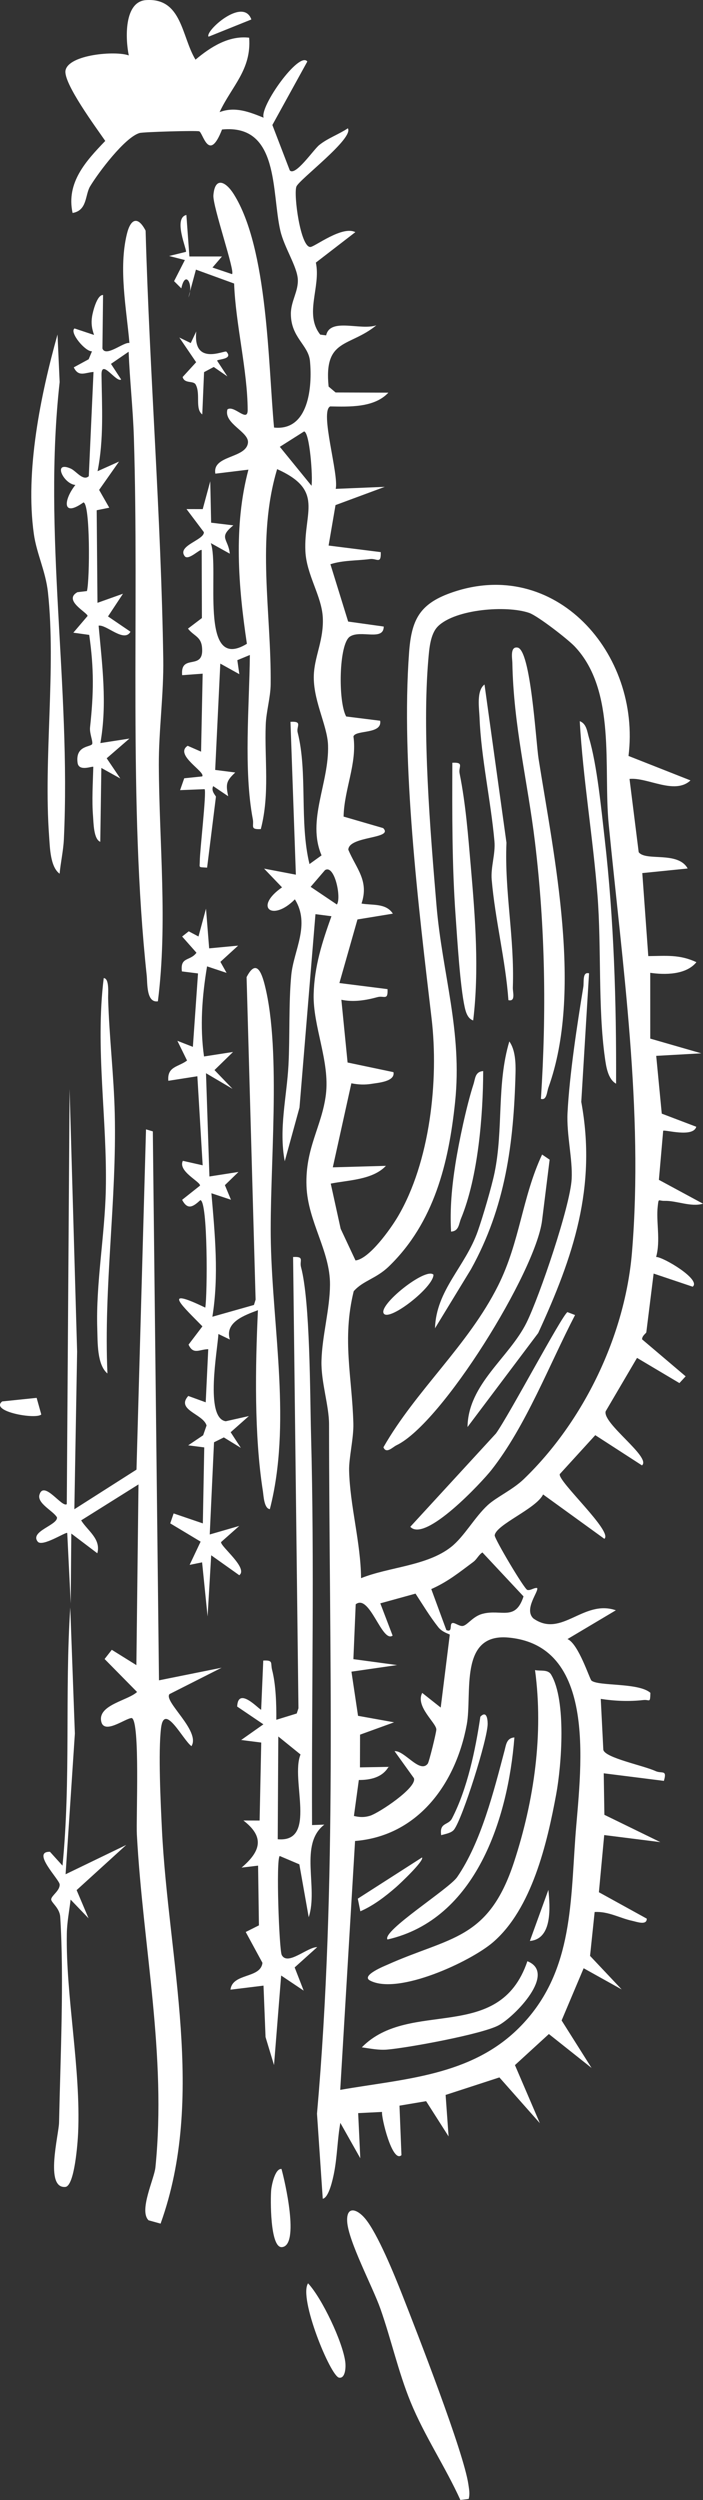 <svg width="94" height="334" viewBox="0 0 94 334" fill="none" xmlns="http://www.w3.org/2000/svg">
<rect x="0" y="0" width="94" height="334" fill="#333333" stroke="none"/>
<path d="M87.394 170.148L92.617 171.904C93.82 170.967 88.622 167.893 87.731 167.933C88.351 165.702 87.709 163.233 87.948 161.154C88.079 160.003 88.013 160.458 88.858 160.435C90.475 160.391 92.384 161.298 94 160.814L88.102 157.628L88.675 151.069C88.906 150.897 92.688 152.023 93.099 150.536L88.486 148.782L87.743 141.062L93.776 140.726L86.947 138.759L86.945 129.968C88.906 130.253 91.731 130.254 93.117 128.55C90.88 127.493 89.053 127.715 86.683 127.736L85.883 116.644L91.95 116.032C90.647 113.67 86.328 115.113 85.4 113.849L84.175 104.065C86.579 103.818 90.209 106.239 92.327 104.263L84.038 100.995C85.738 87.326 74.196 74.202 60.212 79.233C56.043 80.734 55.016 82.897 54.701 87.151C53.607 101.925 55.96 121.232 57.709 136.063C58.687 144.351 57.498 155.259 53.198 162.539C52.23 164.177 49.38 168.197 47.535 168.398L45.55 164.165L44.224 158.13C46.613 157.65 49.822 157.638 51.602 155.757L44.5 155.956L46.982 144.729C47.901 144.91 48.766 144.952 49.697 144.798C50.472 144.668 52.864 144.517 52.612 143.241L46.476 141.952L45.645 133.569C47.281 133.913 48.908 133.643 50.486 133.213C51.329 132.983 51.901 133.723 51.816 132.148L45.381 131.336L47.798 122.838L52.528 122.065C51.614 120.629 49.767 120.974 48.339 120.715C49.365 117.655 47.652 116.081 46.573 113.525C46.632 111.655 52.716 112.101 51.229 110.633L45.941 109.097C46.023 105.422 47.764 102.015 47.26 98.389C47.545 97.48 51.127 98.144 50.833 96.291L46.287 95.724C45.194 93.744 45.299 86.035 46.782 85.052C48.216 84.101 51.304 85.696 51.31 83.706L46.552 83.042L44.18 75.382C45.864 74.836 47.734 74.918 49.471 74.69C50.387 74.57 50.972 75.44 50.911 73.764L43.937 72.887L44.862 67.481L51.452 65.041L44.886 65.313C45.343 63.437 42.724 54.956 44.152 54.298C46.684 54.341 50.033 54.497 51.929 52.46L44.871 52.434L43.939 51.646C43.285 45.164 46.7 46.422 50.326 43.461C48.2 44.19 44.144 42.398 43.61 44.806L42.821 44.707C40.639 41.956 42.928 38.335 42.235 35.083L47.513 31.016C45.775 30.12 42.144 32.927 41.528 32.995C40.18 33.144 39.226 25.925 39.636 24.919C40.022 23.971 47.361 18.471 46.512 17.142C45.313 17.947 43.794 18.473 42.675 19.386C41.905 20.016 39.468 23.615 38.744 22.757L36.418 16.701L41.092 8.219C40.009 6.776 34.683 14.26 35.253 15.726C33.328 14.953 31.43 14.192 29.361 14.982C30.987 11.501 33.641 9.318 33.314 5.037C30.578 4.722 28.138 6.293 26.142 7.971C24.27 4.909 24.349 -0.311 19.526 0.014C16.591 0.212 16.748 5.13 17.222 7.406C15.438 6.75 9.218 7.287 8.764 9.387C8.402 11.061 12.934 17.159 14.075 18.829C11.491 21.511 8.826 24.397 9.706 28.454C11.69 28.112 11.356 26.055 12.047 24.9C13.152 23.059 16.704 18.335 18.664 17.77C19.175 17.623 26.25 17.425 26.632 17.543C27.147 17.703 27.91 21.864 29.688 17.301C37.385 16.537 36.291 25.671 37.486 30.823C38.003 33.057 39.716 35.581 39.821 37.295C39.921 38.916 38.89 40.225 38.893 41.931C38.9 45.11 41.235 46.069 41.446 48.226C41.782 51.705 41.273 57.608 36.643 57.123C35.853 48.631 35.821 33.196 31.259 25.943C30.178 24.222 28.735 23.561 28.534 26.085C28.416 27.539 31.488 36.351 31.022 36.624L28.41 35.744L29.679 34.267L25.326 34.267L24.921 28.719C23.098 29.149 25.063 33.492 24.862 33.649L22.613 34.202L24.719 34.74L23.278 37.565L24.245 38.526C24.779 35.967 25.941 38.039 25.195 39.742L26.198 36.021L31.305 37.88C31.498 43.269 33.096 49.468 33.117 54.773C33.125 56.539 31.308 54.068 30.412 54.696C29.864 56.591 33.322 57.688 33.156 59.155C32.917 61.278 28.348 60.786 28.798 63.282L33.218 62.745C31.211 70.298 31.869 78.347 33.013 86.01C26.495 89.996 29.39 75.896 28.185 72.559L30.726 73.972C30.534 71.965 29.144 71.855 31.201 70.189L28.231 69.832L28.114 64.302L27.107 68.02L24.939 68.014L27.258 71.093C27.359 72.137 23.629 72.895 24.7 74.309C25.188 74.954 26.835 73.219 26.97 73.498L26.997 82.573L25.136 83.984C25.912 84.985 26.856 85.026 27.008 86.433C27.367 89.766 24.078 87.184 24.356 90.206L27.098 90.002L26.887 100.422L25.093 99.638C23.242 100.851 27.592 103.169 27.026 103.732L24.634 103.978L24.08 105.565L27.36 105.432C27.632 105.826 26.717 113.712 26.717 114.98C26.718 115.986 26.434 115.83 27.692 115.917L28.872 106.446C28.888 106.329 28.156 105.688 28.51 105.027L30.511 106.377C30.172 104.745 30.248 104.334 31.456 103.205L28.772 102.864L29.457 88.657L32.002 90.07L31.733 88.201L33.411 87.505C33.343 94.243 32.557 102.855 33.804 109.438C33.983 110.382 33.389 110.837 34.873 110.769C36.091 106.082 35.356 101.444 35.531 96.83C35.599 95.037 36.17 93.193 36.191 91.43C36.294 81.87 34.252 72.031 37.055 62.676C43.402 65.519 40.604 68.395 40.834 73.623C40.976 76.817 43.036 79.637 43.164 82.538C43.29 85.377 42.175 87.47 41.984 89.809C41.694 93.343 43.779 96.807 43.864 99.57C44.023 104.618 40.995 109.603 42.997 114.277L41.382 115.439C40.017 109.848 41.156 103.222 39.799 97.853C39.596 97.049 40.518 96.336 38.841 96.436L39.562 116.859L35.311 116.048L37.711 118.55C33.89 121.204 36.417 123.203 39.429 120.15C41.529 123.525 39.268 126.973 38.95 130.253C38.589 133.959 38.771 138.518 38.572 142.298C38.347 146.556 37.255 150.818 38.075 155.145L40.046 147.97L42.181 122.132L44.32 122.407C43.087 125.847 42.038 129.083 41.941 132.818C41.828 137.102 44.121 141.795 43.577 146.222C43.052 150.485 40.79 153.383 40.984 158.477C41.163 163.22 44.153 167.122 44.126 171.636C44.106 174.947 43.072 178.451 42.986 181.81C42.914 184.639 43.996 187.761 43.998 190.295C44.013 220.892 45.105 251.548 42.387 282.39L43.157 293.754C43.984 293.608 44.51 291.083 44.654 290.366C45.097 288.153 45.109 285.831 45.507 283.613L48.175 288.341L47.891 282.313L51.085 282.156C50.963 282.861 52.46 289.056 53.679 287.931L53.416 281.316L56.977 280.717L59.981 285.426L59.584 279.884L66.776 277.543L72.185 283.658L68.854 275.899L73.391 271.747L79.098 276.278L75.094 269.933L78.041 262.958L83.128 265.791L78.897 261.307L79.511 255.445C81.342 255.332 82.911 256.279 84.551 256.626C85.129 256.749 86.504 257.274 86.479 256.331L80.08 252.803L80.79 245.165L88.297 246.11L80.814 242.46L80.726 236.913L88.77 237.925C89.23 236.364 88.5 237.003 87.663 236.62C85.998 235.857 80.92 234.859 80.672 233.781L80.329 226.972C82.183 227.262 84.173 227.34 86.033 227.126C86.866 227.03 86.931 227.627 86.965 226.163C85.393 224.773 80.009 225.303 79.085 224.527C78.837 224.319 77.356 219.617 75.882 218.981L82.349 215.134C77.975 213.638 75.091 218.898 71.311 216.221C70.007 214.968 72.097 212.57 71.82 212.156C71.388 212.097 70.93 212.535 70.504 212.412C70.096 212.295 66.094 205.547 66.146 205.122C66.322 203.683 71.702 201.568 72.617 199.659L80.81 205.587C82.012 204.646 74.551 197.882 74.847 196.943L79.595 191.739L85.84 195.777C87.133 194.698 80.541 190.186 80.984 188.553L85.178 181.414L90.846 184.78L91.68 183.879L85.852 178.935C85.856 178.431 86.402 178.134 86.421 177.989L87.399 170.141L87.394 170.148ZM41.657 64.902L37.416 59.696L40.659 57.641C41.415 57.74 41.848 63.77 41.655 64.9L41.657 64.902ZM58.556 83.678C60.896 81.372 67.728 80.845 70.751 81.881C71.89 82.271 75.928 85.399 76.848 86.371C82.448 92.285 80.652 102.584 81.395 110.151C83.225 128.868 86.064 148.411 84.506 167.289C83.588 178.391 78.056 189.889 70.042 197.605C68.535 199.053 66.397 200 65.216 201.085C63.461 202.702 62.073 205.289 60.321 206.673C57.098 209.218 52.023 209.338 48.277 210.845C48.236 206.09 46.798 201.199 46.68 196.487C46.638 194.76 47.3 192.165 47.248 190.178C47.089 184.027 45.713 178.947 47.294 172.509C48.544 171.082 50.297 170.846 52.013 169.179C58.039 163.337 59.993 155.418 60.848 147.274C61.847 137.761 59.135 130.131 58.359 120.904C57.528 110.987 56.429 97.835 57.277 88.049C57.397 86.671 57.539 84.682 58.558 83.68L58.556 83.678ZM43.451 116.254C44.737 115.423 45.68 119.964 45.044 120.844L41.536 118.483L43.451 116.254ZM63.306 208.657C63.774 208.31 64.001 207.72 64.506 207.407L70.003 213.282C68.913 216.634 67.056 214.951 64.533 215.602C63.264 215.929 62.568 217.047 61.94 217.218C61.437 217.354 60.729 216.669 60.428 216.865C60.096 217.076 60.549 218.123 59.683 217.783L57.666 212.302C59.9 211.31 61.421 210.06 63.309 208.658L63.306 208.657ZM60.143 218.392L58.93 228.132L56.455 226.173C55.512 227.985 58.325 230.162 58.344 231.056C58.352 231.425 57.38 235.392 57.197 235.629C56.133 237.003 54.077 233.832 52.757 233.957L55.341 237.556C55.848 238.796 50.654 242.225 49.481 242.587C48.717 242.823 48.087 242.793 47.323 242.615L47.98 237.809C49.496 237.814 51.118 237.48 51.95 236.054L48.13 236.122L48.144 231.75L52.691 230.102L47.874 229.236L46.993 223.334L53.094 222.453L47.252 221.664L47.562 214.337C49.428 212.862 51.077 219.554 52.497 218.518L50.851 214.207L55.56 212.908C56.562 214.437 57.475 215.967 58.614 217.406C59.153 218.085 60.097 218.305 60.136 218.387L60.143 218.392ZM47.477 245.956C55.82 245.289 60.925 238.394 62.411 230.403C63.172 226.319 61.311 218.165 67.989 218.779C80.257 219.908 77.524 237.132 76.928 245.506C76.269 254.745 76.476 263.876 69.386 270.934C62.912 277.38 53.978 277.722 45.493 279.208L47.476 245.952L47.477 245.956Z" fill="white"/>
<path d="M8.928 200.953C8.303 201.477 5.877 197.729 5.279 199.682C4.919 200.858 7.137 201.861 7.62 202.723C7.745 203.757 3.946 204.581 5.042 205.962C5.653 206.733 8.872 204.583 8.991 204.813L9.453 214.214L9.535 204.885L13.012 207.518C13.534 205.597 11.707 204.509 10.851 203.122L18.518 198.318L18.236 222.463L14.948 220.415L13.986 221.645L18.327 226.049C17.145 227.164 13.25 227.743 13.509 229.831C13.769 231.923 16.78 229.527 17.619 229.53C18.756 229.928 18.183 242.912 18.302 245.123C19.107 259.976 22.297 274.563 20.781 289.571C20.627 291.097 18.538 295.364 19.87 296.634L21.472 297.078C27.55 280.172 22.502 261.78 21.653 244.447C21.484 240.973 21.144 234.058 21.534 230.862C21.961 227.347 24.498 232.524 25.603 233.285C26.845 231.258 21.823 227.292 22.665 226.332L29.637 222.806L21.258 224.493L20.434 151.154L19.523 150.883L18.251 196.342L9.942 201.635L10.311 180.585L9.305 145.487L8.93 200.951L8.928 200.953Z" fill="white"/>
<path d="M17.298 45.822C16.526 45.67 14.145 47.769 13.696 46.564L13.78 39.413C12.955 39.365 12.399 41.724 12.312 42.279C12.167 43.217 12.283 43.884 12.576 44.751L9.963 43.881C9.247 44.41 11.418 47.009 12.301 46.932L11.856 47.997L9.866 49.079C10.507 50.429 11.394 49.761 12.504 49.695L11.872 63.622C11.099 64.321 10.187 62.919 9.442 62.596C6.993 61.528 8.496 64.668 10.081 64.79C8.521 66.743 8.25 69.2 11.156 67.124C12.072 67.223 12.014 77.445 11.625 78.968L10.351 79.116C8.382 80.21 11.75 81.864 11.709 82.297L9.807 84.528L11.929 84.821C12.578 89.343 12.531 92.646 12.04 97.182C11.958 97.95 12.419 98.981 12.336 99.37C12.233 99.84 10.048 99.512 10.373 101.91C10.54 103.145 12.384 102.305 12.477 102.453C12.418 104.58 12.269 106.973 12.443 109.077C12.511 109.922 12.513 112.119 13.408 112.466L13.551 102.598L16.092 104.01L14.265 101.307L17.307 98.673L13.421 99.276C14.354 94.031 13.655 88.809 13.186 83.589C14.212 83.399 16.598 85.912 17.447 84.4L14.441 82.355L16.444 79.322L13.033 80.538L12.928 68.168L14.609 67.829L13.253 65.453L15.917 61.665L13.046 62.954C13.898 58.683 13.629 54.389 13.573 50.075C13.544 47.868 15.534 51.157 16.201 50.703L14.837 48.614L17.201 46.99C17.35 50.78 17.78 54.619 17.9 58.412C18.626 81.635 17.166 107.487 19.617 130.314C19.726 131.351 19.555 134.008 21.11 133.778C22.436 123.312 21.281 112.7 21.237 102.186C21.218 97.629 21.901 92.727 21.83 88.049C21.542 68.987 19.999 49.872 19.469 30.813C18.442 28.844 17.469 29.187 16.965 31.268C15.843 35.88 16.902 41.187 17.307 45.828L17.298 45.822Z" fill="white"/>
<path d="M26.537 125.115L25.234 124.426L24.355 125.12L26.27 127.285C25.412 128.449 24.079 127.783 24.322 129.781L26.477 130.051L25.79 139.861L23.718 139.053L25.012 141.689C23.849 142.564 22.331 142.466 22.509 144.394L26.39 143.787L27.1 155.686L24.448 155.088C23.759 156.49 26.798 157.865 26.747 158.398L24.354 160.296C25.096 161.734 25.844 161.203 26.789 160.338C27.801 160.448 27.739 172.999 27.449 174.7C21.359 171.757 24.552 174.628 27.066 177.202L25.212 179.643C25.857 181.049 26.669 180.261 27.845 180.252L27.507 187.35L25.174 186.501C23.486 188.383 27.18 188.894 27.62 190.449L27.164 191.753L25.162 193.099L27.311 193.372L27.123 203.528L23.218 202.196L22.763 203.523L26.826 205.964L25.356 209.068L27.023 208.73L27.757 215.963L28.239 207.785L31.994 210.45C33.231 209.513 29.484 206.617 29.557 206.025L31.995 203.863L28.044 205.007L28.616 192.69L29.93 192.038L32.205 193.436L30.841 191.347L33.279 189.185L30.187 189.881C27.354 189.463 29.098 180.332 29.201 178.223L30.735 178.963C30.004 176.639 32.717 175.712 34.489 175.04C34.137 182.587 33.979 191.74 35.148 199.19C35.248 199.836 35.303 201.534 36.083 201.623C38.975 190.345 36.481 177.737 36.217 166.12C35.996 156.376 37.682 140.633 35.4 131.6C34.968 129.891 34.253 128.058 32.972 130.545L34.178 173.634L33.957 174.343L28.396 175.917C29.285 170.468 28.736 164.881 28.267 159.419L30.881 160.287L30.07 158.337L31.888 156.574L28.002 157.178L27.544 143.382L31.092 145.471L28.68 142.963L31.161 140.542L27.279 141.145C26.714 137.125 27.02 133.104 27.685 129.107L30.297 129.977L29.469 128.504L31.842 126.336L27.967 126.701L27.546 121.398L26.54 125.114L26.537 125.115Z" fill="white"/>
<path d="M39.191 167.934L39.907 228.223L39.678 228.923L36.946 229.764C36.968 227.713 36.89 225.063 36.382 223.097C36.146 222.183 36.598 221.781 35.202 221.852L34.921 228.41C34.781 228.557 31.835 225.168 31.713 227.998L35.219 230.371L32.247 232.465L34.931 232.806L34.714 243.225L32.546 243.219C35.363 245.389 34.93 247.279 32.302 249.514L34.51 249.249L34.622 257.228L32.857 258.114L35.095 262.238C34.845 264.366 31.084 263.568 30.819 265.821L35.235 265.28L35.507 272.153L36.64 275.897L37.594 263.931L40.606 265.951L39.4 262.849L42.415 260.138C41.122 260.1 38.44 262.698 37.669 261.182C37.333 260.52 36.88 248.363 37.403 247.962L40.027 249.076L41.28 256.142C42.59 252.141 39.936 246.421 43.368 243.769L41.724 243.831C41.652 226.472 42.056 209.036 41.59 191.686C41.444 186.221 41.482 173.914 40.248 169.277C40.021 168.427 40.755 167.849 39.194 167.936L39.191 167.934ZM37.135 245.726L37.211 231.995L40.185 234.402C38.804 237.745 42.492 246.202 37.132 245.724L37.135 245.726Z" fill="white"/>
<path d="M7.97 116.731C8.11 115.206 8.465 113.676 8.539 112.14C9.507 91.572 5.707 71.372 7.976 51.05L7.69 44.69C5.429 52.786 3.347 62.931 4.526 71.337C4.893 73.964 6.108 76.327 6.412 79.135C7.511 89.342 5.807 101.335 6.567 111.732C6.677 113.22 6.709 115.806 7.971 116.729L7.97 116.731Z" fill="white"/>
<path d="M8.36 249.256L6.681 247.401C4.144 247.34 7.944 251.097 7.979 251.76C8.024 252.598 6.879 253.243 6.846 253.746C6.82 254.173 7.976 254.885 8.053 256.097C8.581 264.455 8.071 275.039 7.897 283.563C7.864 285.202 5.956 292.405 8.733 292.175C9.974 292.074 10.389 286.229 10.445 284.981C10.825 276.358 8.788 266.745 8.935 258.33C8.961 256.801 9.265 255.294 9.44 253.787L11.841 256.287L10.244 252.52L16.881 246.484L8.769 250.403L10.011 231.603L9.394 214.758C8.649 226.233 9.494 237.756 8.357 249.255L8.36 249.256Z" fill="white"/>
<path d="M61.561 333.998L62.663 333.861C62.855 333.203 62.724 332.586 62.63 331.932C62.013 327.612 55.751 311.587 53.801 306.63C52.77 304.01 50.489 298.378 48.81 296.385C47.721 295.093 46.31 294.681 46.421 296.781C46.558 299.398 49.844 305.543 50.864 308.445C52.308 312.544 53.254 316.881 54.901 320.906C56.741 325.406 59.555 329.577 61.56 334L61.561 333.998Z" fill="white"/>
<path d="M14.366 183.499C13.849 171.89 15.614 160.433 15.345 148.795C15.224 143.636 14.601 138.559 14.458 133.374C14.441 132.724 14.651 130.729 13.871 130.67C12.706 140.071 14.36 149.555 14.147 159.013C14.011 165.098 12.813 171.473 13.005 177.489C13.063 179.275 12.951 182.318 14.366 183.499Z" fill="white"/>
<path d="M41.191 305.054C39.901 307.012 44.188 317.455 45.336 317.656C46.166 317.801 46.265 316.317 46.167 315.552C45.832 312.894 43.062 307.054 41.19 305.051L41.191 305.054Z" fill="white"/>
<path d="M25.512 45.838L23.979 45.092L26.227 48.394L24.419 50.372C24.688 51.32 25.855 50.799 26.171 51.386C26.849 52.64 26.044 54.627 27.046 55.368L27.285 49.717L28.581 49.028L30.405 50.292L29.034 48.199C28.958 47.969 31.272 48.056 30.269 46.984C30.052 46.751 25.76 48.977 26.243 44.28L25.504 45.839L25.512 45.838Z" fill="white"/>
<path d="M37.635 289.771C36.764 289.704 36.32 291.974 36.264 292.558C36.153 293.733 36.096 300.351 37.697 300.217C40.091 300.014 38.088 291.38 37.638 289.773L37.635 289.771Z" fill="white"/>
<path d="M0.291 187.233C-1.4 188.583 4.799 189.669 5.52 188.976L4.898 186.754L0.289 187.231L0.291 187.233Z" fill="white"/>
<path d="M27.89 4.901L33.61 2.601C32.502 -0.479 27.329 4.216 27.89 4.901Z" fill="white"/>
<path d="M72.329 146.811C73.11 147.049 73.121 145.879 73.33 145.297C77.949 132.498 74.097 114.52 72.016 101.391C71.654 99.112 70.98 86.824 69.205 86.516C68.17 86.336 68.5 88.009 68.508 88.51C68.652 96.924 70.554 104.373 71.534 112.515C72.914 123.989 73.075 135.259 72.329 146.811Z" fill="white"/>
<path d="M62.513 190.651L71.964 178.094C76.672 167.878 79.814 158.607 77.723 147.212L78.763 130.035C77.846 129.79 78.104 131.199 77.999 131.853C77.167 136.927 76.148 143.593 75.887 148.654C75.736 151.592 76.582 154.831 76.439 157.509C76.249 161.134 72.127 173.225 70.408 176.701C68.091 181.388 62.6 184.888 62.513 190.647L62.513 190.651Z" fill="white"/>
<path d="M73.491 154.931L72.485 154.248C69.8 159.991 69.535 165.903 66.601 171.762C62.601 179.751 55.642 185.709 51.271 193.355C51.643 194.29 52.504 193.331 53.006 193.092C59.109 190.186 71.629 169.9 72.483 163.05L73.493 154.933L73.491 154.931Z" fill="white"/>
<path d="M82.377 144.779C82.425 133.878 82.092 122.863 80.85 112.042C80.402 108.129 79.837 102.19 78.748 98.554C78.511 97.757 78.437 96.688 77.519 96.349C77.967 104.141 79.289 111.849 79.894 119.632C80.433 126.567 79.946 134.652 80.884 141.32C81.043 142.456 81.271 144.157 82.377 144.783L82.377 144.779Z" fill="white"/>
<path d="M75.871 175.299C75.089 175.816 68.098 189.033 66.319 191.511L54.862 203.979C56.853 206.156 64.46 197.984 65.715 196.385C70.331 190.509 73.453 182.306 76.892 175.689L75.868 175.298L75.871 175.299Z" fill="white"/>
<path d="M60.484 101.903C60.46 108.618 60.434 115.578 60.917 122.312C61.145 125.494 61.516 131.723 62.133 134.542C62.283 135.223 62.537 136.096 63.271 136.331C64.085 129.59 63.546 122.621 62.957 115.828C62.595 111.649 62.277 107.421 61.451 103.313C61.275 102.437 62.116 101.825 60.481 101.903L60.484 101.903Z" fill="white"/>
<path d="M58.164 177.461L62.977 169.571C67.584 161.266 68.691 152.779 68.932 143.369C68.966 142.047 68.911 140.244 68.102 139.139C66.391 144.893 67.333 150.846 66.127 156.686C65.726 158.615 64.554 162.59 63.891 164.474C62.205 169.262 58.327 172.33 58.164 177.461Z" fill="white"/>
<path d="M67.979 133.621C68.979 133.857 68.549 132.54 68.572 131.937C68.809 125.205 67.446 119.184 67.72 112.58L64.785 91.449C63.676 92.285 64.075 94.635 64.121 95.876C64.322 101.177 65.624 106.928 66.112 112.377C66.268 114.118 65.599 115.815 65.748 117.547C66.209 122.886 67.594 128.258 67.983 133.62L67.979 133.621Z" fill="white"/>
<path d="M60.315 164.543C61.366 164.482 61.34 163.526 61.638 162.808C63.922 157.294 64.597 149.027 64.608 143.095C63.512 143.182 63.559 144.093 63.309 144.862C62.382 147.72 61.358 152.559 60.889 155.55C60.418 158.566 60.143 161.499 60.313 164.541L60.315 164.543Z" fill="white"/>
<path d="M51.323 175.502C52.094 176.553 57.987 171.958 57.958 170.298C56.937 169.247 50.498 174.376 51.323 175.502Z" fill="white"/>
<path d="M71.541 223.125C72.689 231.67 71.424 240.534 68.747 248.731C65.313 259.25 60.168 258.728 51.754 262.507C51.467 262.636 48.209 263.938 49.478 264.603C53.232 266.573 62.895 262.081 65.906 259.499C71.11 255.035 73.16 246.275 74.375 239.686C75.089 235.812 75.746 227.185 73.695 223.735C73.253 222.99 72.263 223.291 71.543 223.123L71.541 223.125Z" fill="white"/>
<path d="M70.517 262.022C66.748 273.141 54.827 266.955 48.38 273.525C49.497 273.68 50.614 273.922 51.757 273.826C54.532 273.595 64.522 271.759 66.689 270.573C68.856 269.387 74.485 263.605 70.519 262.02L70.517 262.022Z" fill="white"/>
<path d="M51.812 259.118C63.658 256.411 67.934 242.941 68.781 232.12C67.744 232.207 67.677 233.067 67.468 233.865C66.04 239.259 64.336 246.115 61.128 250.782C60.04 252.362 51.028 258.001 51.812 259.118Z" fill="white"/>
<path d="M64.231 229.35C63.581 233.756 62.488 238.998 60.437 242.952C59.949 243.892 58.727 243.449 58.995 245.182C59.555 245.013 60.361 244.898 60.715 244.432C61.861 242.921 65.222 232.289 65.206 230.291C65.202 229.542 65.019 228.538 64.229 229.352L64.231 229.35Z" fill="white"/>
<path d="M56.433 248.156L47.842 253.661L48.184 255.35C49.955 254.576 51.508 253.379 52.955 252.124C53.48 251.667 56.742 248.596 56.433 248.156Z" fill="white"/>
<path d="M70.852 259.313C73.909 259.051 73.543 254.701 73.327 252.486L70.852 259.313Z" fill="white"/>
</svg>
